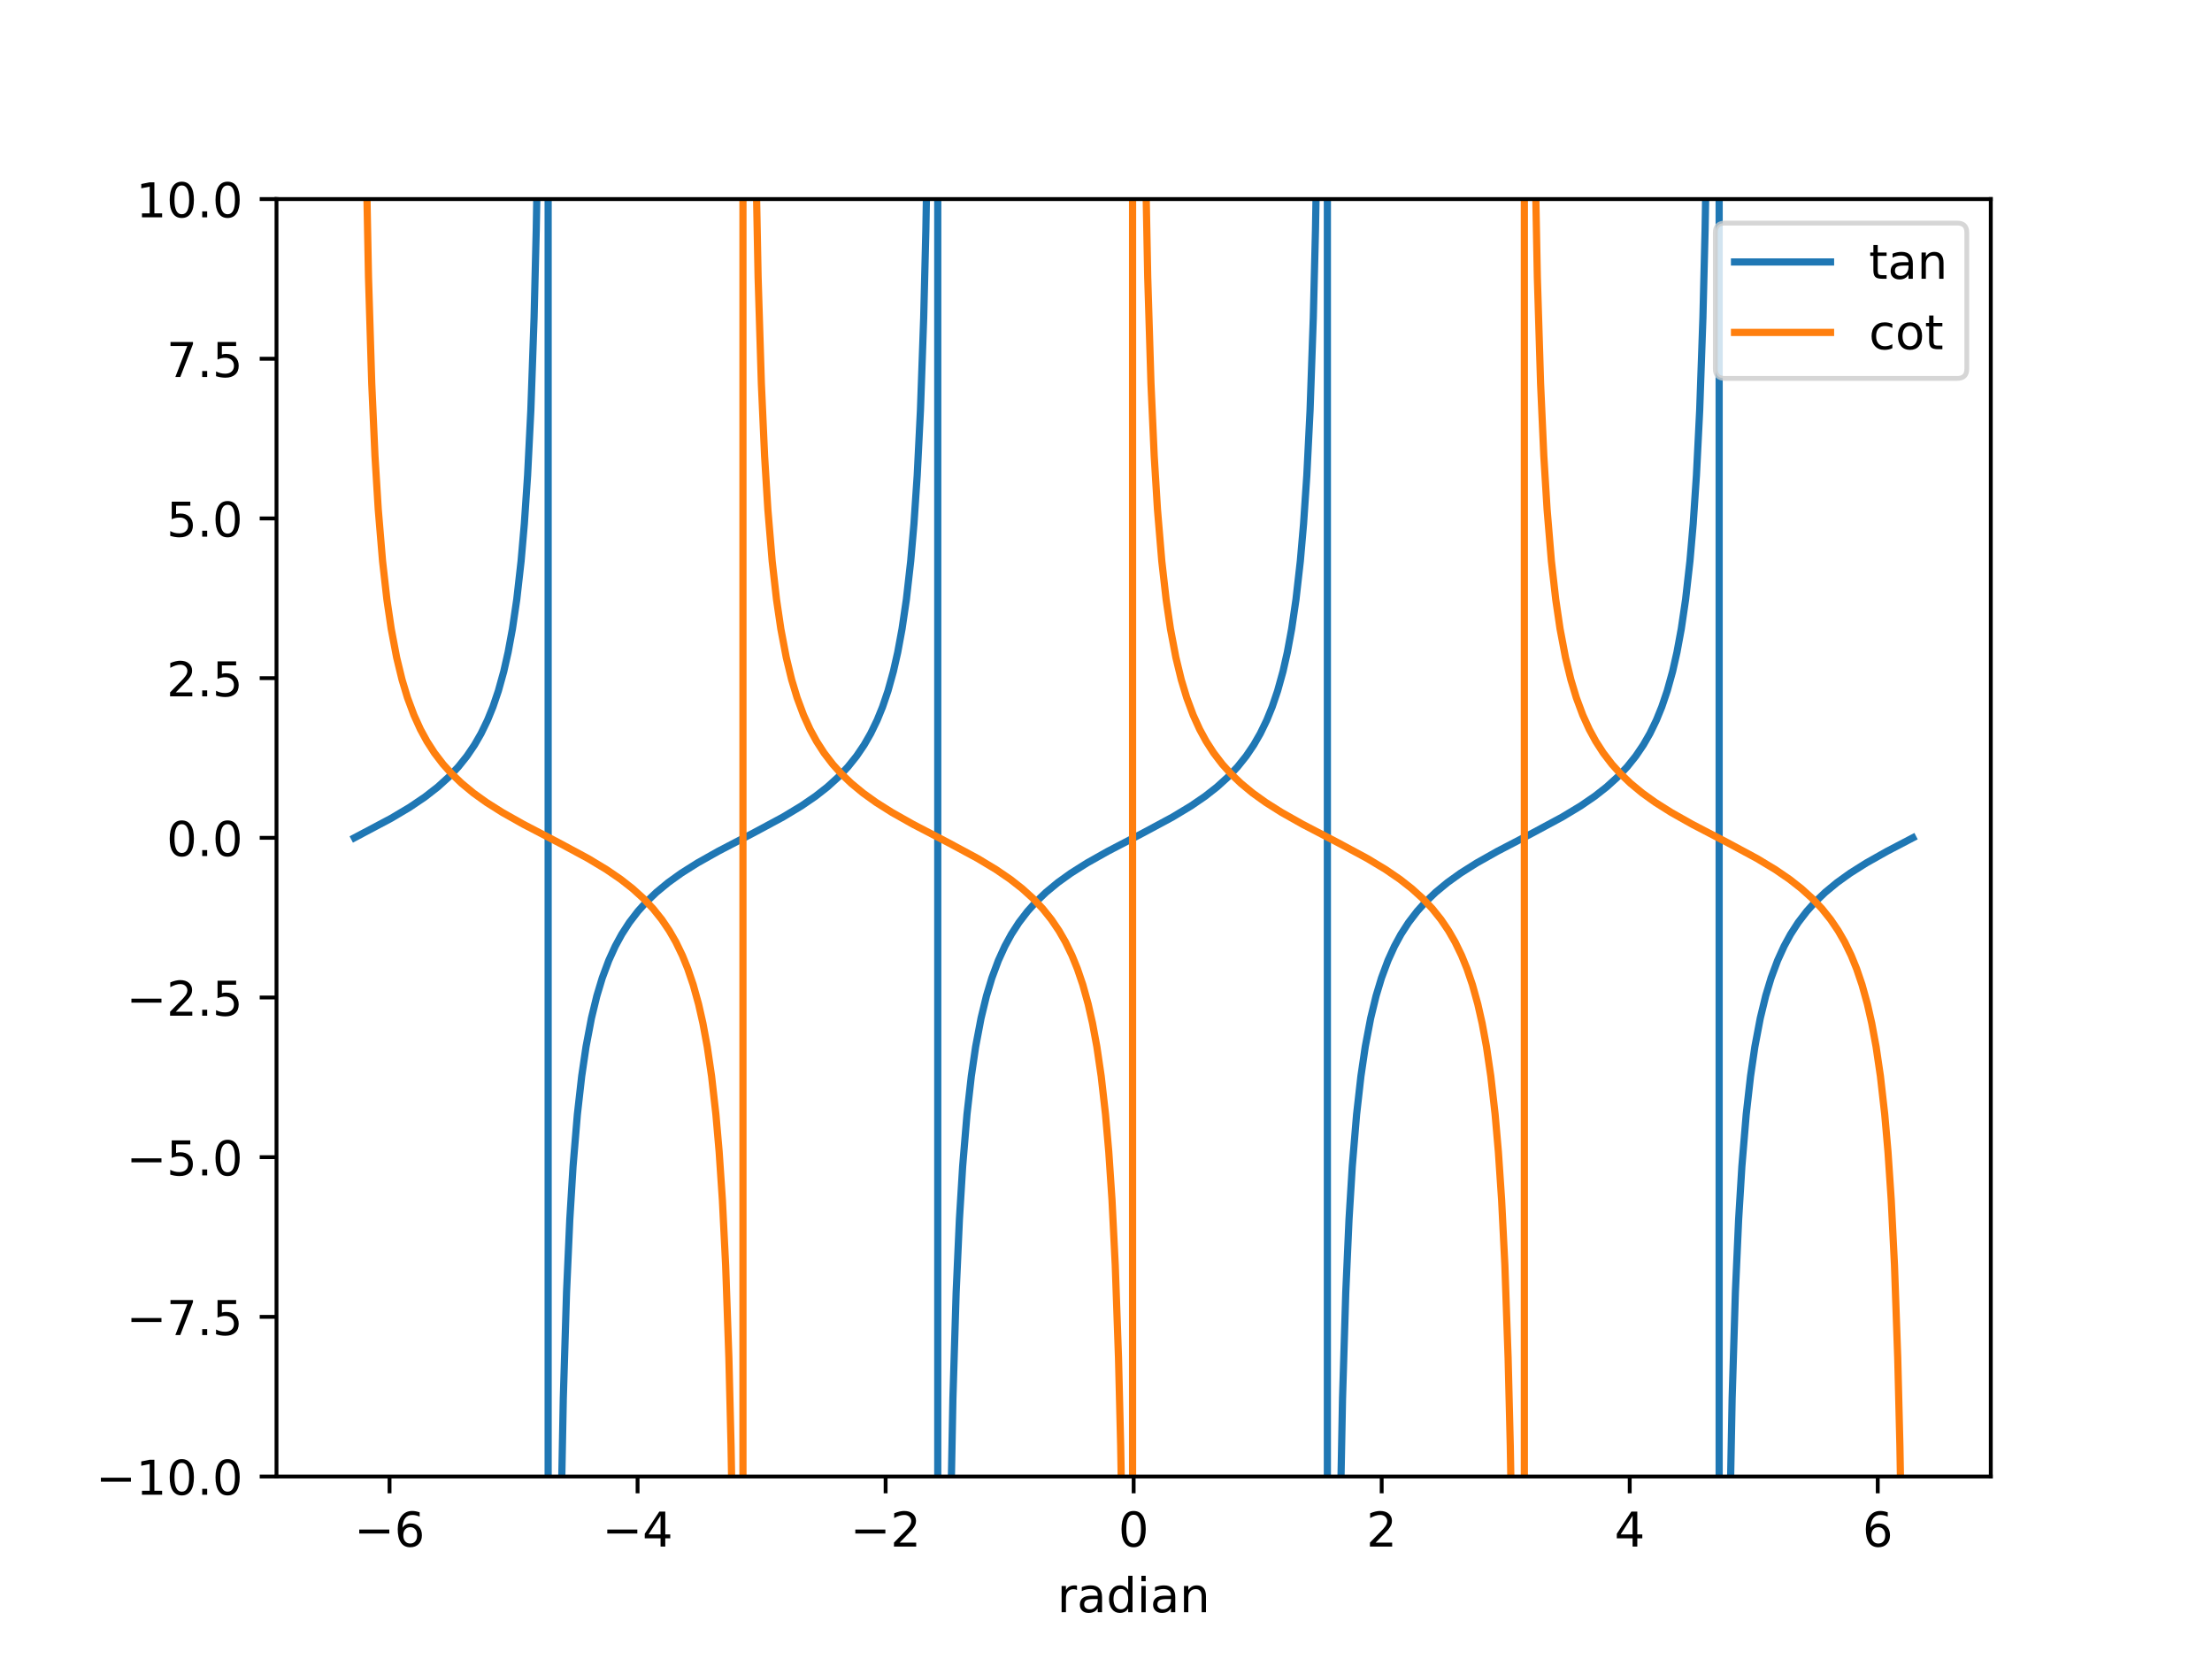<?xml version="1.0" encoding="utf-8" standalone="no"?>
<!DOCTYPE svg PUBLIC "-//W3C//DTD SVG 1.1//EN"
  "http://www.w3.org/Graphics/SVG/1.1/DTD/svg11.dtd">
<!-- Created with matplotlib (http://matplotlib.org/) -->
<svg height="345.6pt" version="1.1" viewBox="0 0 460.8 345.6" width="460.8pt" xmlns="http://www.w3.org/2000/svg" xmlns:xlink="http://www.w3.org/1999/xlink">
 <defs>
  <style type="text/css">
*{stroke-linecap:butt;stroke-linejoin:round;}
  </style>
 </defs>
 <g id="figure_1">
  <g id="patch_1">
   <path d="M 0 345.6 
L 460.8 345.6 
L 460.8 0 
L 0 0 
z
" style="fill:#ffffff;"/>
  </g>
  <g id="axes_1">
   <g id="patch_2">
    <path d="M 57.6 307.584 
L 414.72 307.584 
L 414.72 41.472 
L 57.6 41.472 
z
" style="fill:#ffffff;"/>
   </g>
   <g id="matplotlib.axis_1">
    <g id="xtick_1">
     <g id="line2d_1">
      <defs>
       <path d="M 0 0 
L 0 3.5 
" id="m0b02dd574d" style="stroke:#000000;stroke-width:0.8;"/>
      </defs>
      <g>
       <use style="stroke:#000000;stroke-width:0.8;" x="81.149" xlink:href="#m0b02dd574d" y="307.584"/>
      </g>
     </g>
     <g id="text_1">
      <!-- −6 -->
      <defs>
       <path d="M 10.594 35.5 
L 73.188 35.5 
L 73.188 27.203 
L 10.594 27.203 
z
" id="DejaVuSans-2212"/>
       <path d="M 33.016 40.375 
Q 26.375 40.375 22.484 35.828 
Q 18.609 31.297 18.609 23.391 
Q 18.609 15.531 22.484 10.953 
Q 26.375 6.391 33.016 6.391 
Q 39.656 6.391 43.531 10.953 
Q 47.406 15.531 47.406 23.391 
Q 47.406 31.297 43.531 35.828 
Q 39.656 40.375 33.016 40.375 
z
M 52.594 71.297 
L 52.594 62.312 
Q 48.875 64.062 45.094 64.984 
Q 41.312 65.922 37.594 65.922 
Q 27.828 65.922 22.672 59.328 
Q 17.531 52.734 16.797 39.406 
Q 19.672 43.656 24.016 45.922 
Q 28.375 48.188 33.594 48.188 
Q 44.578 48.188 50.953 41.516 
Q 57.328 34.859 57.328 23.391 
Q 57.328 12.156 50.688 5.359 
Q 44.047 -1.422 33.016 -1.422 
Q 20.359 -1.422 13.672 8.266 
Q 6.984 17.969 6.984 36.375 
Q 6.984 53.656 15.188 63.938 
Q 23.391 74.219 37.203 74.219 
Q 40.922 74.219 44.703 73.484 
Q 48.484 72.75 52.594 71.297 
z
" id="DejaVuSans-36"/>
      </defs>
      <g transform="translate(73.778 322.182)scale(0.1 -0.1)">
       <use xlink:href="#DejaVuSans-2212"/>
       <use x="83.789" xlink:href="#DejaVuSans-36"/>
      </g>
     </g>
    </g>
    <g id="xtick_2">
     <g id="line2d_2">
      <g>
       <use style="stroke:#000000;stroke-width:0.8;" x="132.819" xlink:href="#m0b02dd574d" y="307.584"/>
      </g>
     </g>
     <g id="text_2">
      <!-- −4 -->
      <defs>
       <path d="M 37.797 64.312 
L 12.891 25.391 
L 37.797 25.391 
z
M 35.203 72.906 
L 47.609 72.906 
L 47.609 25.391 
L 58.016 25.391 
L 58.016 17.188 
L 47.609 17.188 
L 47.609 0 
L 37.797 0 
L 37.797 17.188 
L 4.891 17.188 
L 4.891 26.703 
z
" id="DejaVuSans-34"/>
      </defs>
      <g transform="translate(125.448 322.182)scale(0.1 -0.1)">
       <use xlink:href="#DejaVuSans-2212"/>
       <use x="83.789" xlink:href="#DejaVuSans-34"/>
      </g>
     </g>
    </g>
    <g id="xtick_3">
     <g id="line2d_3">
      <g>
       <use style="stroke:#000000;stroke-width:0.8;" x="184.49" xlink:href="#m0b02dd574d" y="307.584"/>
      </g>
     </g>
     <g id="text_3">
      <!-- −2 -->
      <defs>
       <path d="M 19.188 8.297 
L 53.609 8.297 
L 53.609 0 
L 7.328 0 
L 7.328 8.297 
Q 12.938 14.109 22.625 23.891 
Q 32.328 33.688 34.812 36.531 
Q 39.547 41.844 41.422 45.531 
Q 43.312 49.219 43.312 52.781 
Q 43.312 58.594 39.234 62.25 
Q 35.156 65.922 28.609 65.922 
Q 23.969 65.922 18.812 64.312 
Q 13.672 62.703 7.812 59.422 
L 7.812 69.391 
Q 13.766 71.781 18.938 73 
Q 24.125 74.219 28.422 74.219 
Q 39.75 74.219 46.484 68.547 
Q 53.219 62.891 53.219 53.422 
Q 53.219 48.922 51.531 44.891 
Q 49.859 40.875 45.406 35.406 
Q 44.188 33.984 37.641 27.219 
Q 31.109 20.453 19.188 8.297 
z
" id="DejaVuSans-32"/>
      </defs>
      <g transform="translate(177.119 322.182)scale(0.1 -0.1)">
       <use xlink:href="#DejaVuSans-2212"/>
       <use x="83.789" xlink:href="#DejaVuSans-32"/>
      </g>
     </g>
    </g>
    <g id="xtick_4">
     <g id="line2d_4">
      <g>
       <use style="stroke:#000000;stroke-width:0.8;" x="236.16" xlink:href="#m0b02dd574d" y="307.584"/>
      </g>
     </g>
     <g id="text_4">
      <!-- 0 -->
      <defs>
       <path d="M 31.781 66.406 
Q 24.172 66.406 20.328 58.906 
Q 16.5 51.422 16.5 36.375 
Q 16.5 21.391 20.328 13.891 
Q 24.172 6.391 31.781 6.391 
Q 39.453 6.391 43.281 13.891 
Q 47.125 21.391 47.125 36.375 
Q 47.125 51.422 43.281 58.906 
Q 39.453 66.406 31.781 66.406 
z
M 31.781 74.219 
Q 44.047 74.219 50.516 64.516 
Q 56.984 54.828 56.984 36.375 
Q 56.984 17.969 50.516 8.266 
Q 44.047 -1.422 31.781 -1.422 
Q 19.531 -1.422 13.062 8.266 
Q 6.594 17.969 6.594 36.375 
Q 6.594 54.828 13.062 64.516 
Q 19.531 74.219 31.781 74.219 
z
" id="DejaVuSans-30"/>
      </defs>
      <g transform="translate(232.979 322.182)scale(0.1 -0.1)">
       <use xlink:href="#DejaVuSans-30"/>
      </g>
     </g>
    </g>
    <g id="xtick_5">
     <g id="line2d_5">
      <g>
       <use style="stroke:#000000;stroke-width:0.8;" x="287.83" xlink:href="#m0b02dd574d" y="307.584"/>
      </g>
     </g>
     <g id="text_5">
      <!-- 2 -->
      <g transform="translate(284.649 322.182)scale(0.1 -0.1)">
       <use xlink:href="#DejaVuSans-32"/>
      </g>
     </g>
    </g>
    <g id="xtick_6">
     <g id="line2d_6">
      <g>
       <use style="stroke:#000000;stroke-width:0.8;" x="339.501" xlink:href="#m0b02dd574d" y="307.584"/>
      </g>
     </g>
     <g id="text_6">
      <!-- 4 -->
      <g transform="translate(336.32 322.182)scale(0.1 -0.1)">
       <use xlink:href="#DejaVuSans-34"/>
      </g>
     </g>
    </g>
    <g id="xtick_7">
     <g id="line2d_7">
      <g>
       <use style="stroke:#000000;stroke-width:0.8;" x="391.171" xlink:href="#m0b02dd574d" y="307.584"/>
      </g>
     </g>
     <g id="text_7">
      <!-- 6 -->
      <g transform="translate(387.99 322.182)scale(0.1 -0.1)">
       <use xlink:href="#DejaVuSans-36"/>
      </g>
     </g>
    </g>
    <g id="text_8">
     <!-- radian -->
     <defs>
      <path d="M 41.109 46.297 
Q 39.594 47.172 37.812 47.578 
Q 36.031 48 33.891 48 
Q 26.266 48 22.188 43.047 
Q 18.109 38.094 18.109 28.812 
L 18.109 0 
L 9.078 0 
L 9.078 54.688 
L 18.109 54.688 
L 18.109 46.188 
Q 20.953 51.172 25.484 53.578 
Q 30.031 56 36.531 56 
Q 37.453 56 38.578 55.875 
Q 39.703 55.766 41.062 55.516 
z
" id="DejaVuSans-72"/>
      <path d="M 34.281 27.484 
Q 23.391 27.484 19.188 25 
Q 14.984 22.516 14.984 16.5 
Q 14.984 11.719 18.141 8.906 
Q 21.297 6.109 26.703 6.109 
Q 34.188 6.109 38.703 11.406 
Q 43.219 16.703 43.219 25.484 
L 43.219 27.484 
z
M 52.203 31.203 
L 52.203 0 
L 43.219 0 
L 43.219 8.297 
Q 40.141 3.328 35.547 0.953 
Q 30.953 -1.422 24.312 -1.422 
Q 15.922 -1.422 10.953 3.297 
Q 6 8.016 6 15.922 
Q 6 25.141 12.172 29.828 
Q 18.359 34.516 30.609 34.516 
L 43.219 34.516 
L 43.219 35.406 
Q 43.219 41.609 39.141 45 
Q 35.062 48.391 27.688 48.391 
Q 23 48.391 18.547 47.266 
Q 14.109 46.141 10.016 43.891 
L 10.016 52.203 
Q 14.938 54.109 19.578 55.047 
Q 24.219 56 28.609 56 
Q 40.484 56 46.344 49.844 
Q 52.203 43.703 52.203 31.203 
z
" id="DejaVuSans-61"/>
      <path d="M 45.406 46.391 
L 45.406 75.984 
L 54.391 75.984 
L 54.391 0 
L 45.406 0 
L 45.406 8.203 
Q 42.578 3.328 38.25 0.953 
Q 33.938 -1.422 27.875 -1.422 
Q 17.969 -1.422 11.734 6.484 
Q 5.516 14.406 5.516 27.297 
Q 5.516 40.188 11.734 48.094 
Q 17.969 56 27.875 56 
Q 33.938 56 38.25 53.625 
Q 42.578 51.266 45.406 46.391 
z
M 14.797 27.297 
Q 14.797 17.391 18.875 11.75 
Q 22.953 6.109 30.078 6.109 
Q 37.203 6.109 41.297 11.75 
Q 45.406 17.391 45.406 27.297 
Q 45.406 37.203 41.297 42.844 
Q 37.203 48.484 30.078 48.484 
Q 22.953 48.484 18.875 42.844 
Q 14.797 37.203 14.797 27.297 
z
" id="DejaVuSans-64"/>
      <path d="M 9.422 54.688 
L 18.406 54.688 
L 18.406 0 
L 9.422 0 
z
M 9.422 75.984 
L 18.406 75.984 
L 18.406 64.594 
L 9.422 64.594 
z
" id="DejaVuSans-69"/>
      <path d="M 54.891 33.016 
L 54.891 0 
L 45.906 0 
L 45.906 32.719 
Q 45.906 40.484 42.875 44.328 
Q 39.844 48.188 33.797 48.188 
Q 26.516 48.188 22.312 43.547 
Q 18.109 38.922 18.109 30.906 
L 18.109 0 
L 9.078 0 
L 9.078 54.688 
L 18.109 54.688 
L 18.109 46.188 
Q 21.344 51.125 25.703 53.562 
Q 30.078 56 35.797 56 
Q 45.219 56 50.047 50.172 
Q 54.891 44.344 54.891 33.016 
z
" id="DejaVuSans-6e"/>
     </defs>
     <g transform="translate(220.244 335.861)scale(0.1 -0.1)">
      <use xlink:href="#DejaVuSans-72"/>
      <use x="41.113" xlink:href="#DejaVuSans-61"/>
      <use x="102.393" xlink:href="#DejaVuSans-64"/>
      <use x="165.869" xlink:href="#DejaVuSans-69"/>
      <use x="193.652" xlink:href="#DejaVuSans-61"/>
      <use x="254.932" xlink:href="#DejaVuSans-6e"/>
     </g>
    </g>
   </g>
   <g id="matplotlib.axis_2">
    <g id="ytick_1">
     <g id="line2d_8">
      <defs>
       <path d="M 0 0 
L -3.5 0 
" id="m71da5af2aa" style="stroke:#000000;stroke-width:0.8;"/>
      </defs>
      <g>
       <use style="stroke:#000000;stroke-width:0.8;" x="57.6" xlink:href="#m71da5af2aa" y="307.584"/>
      </g>
     </g>
     <g id="text_9">
      <!-- −10.0 -->
      <defs>
       <path d="M 12.406 8.297 
L 28.516 8.297 
L 28.516 63.922 
L 10.984 60.406 
L 10.984 69.391 
L 28.422 72.906 
L 38.281 72.906 
L 38.281 8.297 
L 54.391 8.297 
L 54.391 0 
L 12.406 0 
z
" id="DejaVuSans-31"/>
       <path d="M 10.688 12.406 
L 21 12.406 
L 21 0 
L 10.688 0 
z
" id="DejaVuSans-2e"/>
      </defs>
      <g transform="translate(19.955 311.383)scale(0.1 -0.1)">
       <use xlink:href="#DejaVuSans-2212"/>
       <use x="83.789" xlink:href="#DejaVuSans-31"/>
       <use x="147.412" xlink:href="#DejaVuSans-30"/>
       <use x="211.035" xlink:href="#DejaVuSans-2e"/>
       <use x="242.822" xlink:href="#DejaVuSans-30"/>
      </g>
     </g>
    </g>
    <g id="ytick_2">
     <g id="line2d_9">
      <g>
       <use style="stroke:#000000;stroke-width:0.8;" x="57.6" xlink:href="#m71da5af2aa" y="274.32"/>
      </g>
     </g>
     <g id="text_10">
      <!-- −7.5 -->
      <defs>
       <path d="M 8.203 72.906 
L 55.078 72.906 
L 55.078 68.703 
L 28.609 0 
L 18.312 0 
L 43.219 64.594 
L 8.203 64.594 
z
" id="DejaVuSans-37"/>
       <path d="M 10.797 72.906 
L 49.516 72.906 
L 49.516 64.594 
L 19.828 64.594 
L 19.828 46.734 
Q 21.969 47.469 24.109 47.828 
Q 26.266 48.188 28.422 48.188 
Q 40.625 48.188 47.75 41.5 
Q 54.891 34.812 54.891 23.391 
Q 54.891 11.625 47.562 5.094 
Q 40.234 -1.422 26.906 -1.422 
Q 22.312 -1.422 17.547 -0.641 
Q 12.797 0.141 7.719 1.703 
L 7.719 11.625 
Q 12.109 9.234 16.797 8.062 
Q 21.484 6.891 26.703 6.891 
Q 35.156 6.891 40.078 11.328 
Q 45.016 15.766 45.016 23.391 
Q 45.016 31 40.078 35.438 
Q 35.156 39.891 26.703 39.891 
Q 22.75 39.891 18.812 39.016 
Q 14.891 38.141 10.797 36.281 
z
" id="DejaVuSans-35"/>
      </defs>
      <g transform="translate(26.317 278.119)scale(0.1 -0.1)">
       <use xlink:href="#DejaVuSans-2212"/>
       <use x="83.789" xlink:href="#DejaVuSans-37"/>
       <use x="147.412" xlink:href="#DejaVuSans-2e"/>
       <use x="179.199" xlink:href="#DejaVuSans-35"/>
      </g>
     </g>
    </g>
    <g id="ytick_3">
     <g id="line2d_10">
      <g>
       <use style="stroke:#000000;stroke-width:0.8;" x="57.6" xlink:href="#m71da5af2aa" y="241.056"/>
      </g>
     </g>
     <g id="text_11">
      <!-- −5.0 -->
      <g transform="translate(26.317 244.855)scale(0.1 -0.1)">
       <use xlink:href="#DejaVuSans-2212"/>
       <use x="83.789" xlink:href="#DejaVuSans-35"/>
       <use x="147.412" xlink:href="#DejaVuSans-2e"/>
       <use x="179.199" xlink:href="#DejaVuSans-30"/>
      </g>
     </g>
    </g>
    <g id="ytick_4">
     <g id="line2d_11">
      <g>
       <use style="stroke:#000000;stroke-width:0.8;" x="57.6" xlink:href="#m71da5af2aa" y="207.792"/>
      </g>
     </g>
     <g id="text_12">
      <!-- −2.5 -->
      <g transform="translate(26.317 211.591)scale(0.1 -0.1)">
       <use xlink:href="#DejaVuSans-2212"/>
       <use x="83.789" xlink:href="#DejaVuSans-32"/>
       <use x="147.412" xlink:href="#DejaVuSans-2e"/>
       <use x="179.199" xlink:href="#DejaVuSans-35"/>
      </g>
     </g>
    </g>
    <g id="ytick_5">
     <g id="line2d_12">
      <g>
       <use style="stroke:#000000;stroke-width:0.8;" x="57.6" xlink:href="#m71da5af2aa" y="174.528"/>
      </g>
     </g>
     <g id="text_13">
      <!-- 0.0 -->
      <g transform="translate(34.697 178.327)scale(0.1 -0.1)">
       <use xlink:href="#DejaVuSans-30"/>
       <use x="63.623" xlink:href="#DejaVuSans-2e"/>
       <use x="95.41" xlink:href="#DejaVuSans-30"/>
      </g>
     </g>
    </g>
    <g id="ytick_6">
     <g id="line2d_13">
      <g>
       <use style="stroke:#000000;stroke-width:0.8;" x="57.6" xlink:href="#m71da5af2aa" y="141.264"/>
      </g>
     </g>
     <g id="text_14">
      <!-- 2.5 -->
      <g transform="translate(34.697 145.063)scale(0.1 -0.1)">
       <use xlink:href="#DejaVuSans-32"/>
       <use x="63.623" xlink:href="#DejaVuSans-2e"/>
       <use x="95.41" xlink:href="#DejaVuSans-35"/>
      </g>
     </g>
    </g>
    <g id="ytick_7">
     <g id="line2d_14">
      <g>
       <use style="stroke:#000000;stroke-width:0.8;" x="57.6" xlink:href="#m71da5af2aa" y="108"/>
      </g>
     </g>
     <g id="text_15">
      <!-- 5.0 -->
      <g transform="translate(34.697 111.799)scale(0.1 -0.1)">
       <use xlink:href="#DejaVuSans-35"/>
       <use x="63.623" xlink:href="#DejaVuSans-2e"/>
       <use x="95.41" xlink:href="#DejaVuSans-30"/>
      </g>
     </g>
    </g>
    <g id="ytick_8">
     <g id="line2d_15">
      <g>
       <use style="stroke:#000000;stroke-width:0.8;" x="57.6" xlink:href="#m71da5af2aa" y="74.736"/>
      </g>
     </g>
     <g id="text_16">
      <!-- 7.5 -->
      <g transform="translate(34.697 78.535)scale(0.1 -0.1)">
       <use xlink:href="#DejaVuSans-37"/>
       <use x="63.623" xlink:href="#DejaVuSans-2e"/>
       <use x="95.41" xlink:href="#DejaVuSans-35"/>
      </g>
     </g>
    </g>
    <g id="ytick_9">
     <g id="line2d_16">
      <g>
       <use style="stroke:#000000;stroke-width:0.8;" x="57.6" xlink:href="#m71da5af2aa" y="41.472"/>
      </g>
     </g>
     <g id="text_17">
      <!-- 10.0 -->
      <g transform="translate(28.334 45.271)scale(0.1 -0.1)">
       <use xlink:href="#DejaVuSans-31"/>
       <use x="63.623" xlink:href="#DejaVuSans-30"/>
       <use x="127.246" xlink:href="#DejaVuSans-2e"/>
       <use x="159.033" xlink:href="#DejaVuSans-30"/>
      </g>
     </g>
    </g>
   </g>
   <g id="line2d_17">
    <path clip-path="url(#p2db4ea362e)" d="M 73.833 174.528 
L 81.498 170.46 
L 85.331 168.182 
L 88.487 166.051 
L 91.193 163.944 
L 93.447 161.901 
L 95.476 159.751 
L 97.28 157.498 
L 98.858 155.168 
L 100.211 152.815 
L 101.564 150.022 
L 102.691 147.247 
L 103.818 143.927 
L 104.945 139.866 
L 105.847 135.886 
L 106.749 131.007 
L 107.651 124.871 
L 108.553 116.895 
L 109.229 109.129 
L 109.905 99.068 
L 110.582 85.498 
L 111.258 66.163 
L 111.709 47.934 
L 112.16 22.444 
L 112.454 -1 
M 114.189 -1 
L 114.189 346.6 
M 116.412 346.6 
L 116.669 326.612 
L 117.345 291.31 
L 118.022 269.202 
L 118.698 254.039 
L 119.375 242.979 
L 120.276 232.161 
L 121.178 224.185 
L 122.08 218.049 
L 123.207 212.102 
L 124.335 207.461 
L 125.462 203.724 
L 126.815 200.088 
L 128.167 197.116 
L 129.52 194.631 
L 131.098 192.185 
L 132.902 189.834 
L 134.705 187.834 
L 136.735 185.892 
L 139.215 183.845 
L 141.92 181.903 
L 145.302 179.769 
L 149.585 177.356 
L 157.025 173.481 
L 163.113 170.205 
L 166.945 167.894 
L 169.876 165.887 
L 172.356 163.944 
L 174.611 161.901 
L 176.64 159.751 
L 178.444 157.498 
L 180.022 155.168 
L 181.375 152.815 
L 182.727 150.022 
L 183.855 147.247 
L 184.982 143.927 
L 186.109 139.866 
L 187.011 135.886 
L 187.913 131.007 
L 188.815 124.871 
L 189.716 116.895 
L 190.393 109.129 
L 191.069 99.068 
L 191.745 85.498 
L 192.422 66.163 
L 192.873 47.934 
L 193.324 22.444 
L 193.618 -1 
M 195.353 -1 
L 195.353 346.6 
M 197.575 346.6 
L 197.833 326.612 
L 198.509 291.31 
L 199.185 269.202 
L 199.862 254.039 
L 200.538 242.979 
L 201.44 232.161 
L 202.342 224.185 
L 203.244 218.049 
L 204.371 212.102 
L 205.498 207.461 
L 206.625 203.724 
L 207.978 200.088 
L 209.331 197.116 
L 210.684 194.631 
L 212.262 192.185 
L 214.065 189.834 
L 215.869 187.834 
L 217.898 185.892 
L 220.378 183.845 
L 223.084 181.903 
L 226.465 179.769 
L 230.749 177.356 
L 238.189 173.481 
L 244.276 170.205 
L 248.109 167.894 
L 251.04 165.887 
L 253.52 163.944 
L 255.775 161.901 
L 257.804 159.751 
L 259.607 157.498 
L 261.185 155.168 
L 262.538 152.815 
L 263.891 150.022 
L 265.018 147.247 
L 266.145 143.927 
L 267.273 139.866 
L 268.175 135.886 
L 269.076 131.007 
L 269.978 124.871 
L 270.88 116.895 
L 271.556 109.129 
L 272.233 99.068 
L 272.909 85.498 
L 273.585 66.163 
L 274.036 47.934 
L 274.487 22.444 
L 274.781 -1 
M 276.516 -1 
L 276.516 346.6 
M 278.739 346.6 
L 278.996 326.612 
L 279.673 291.31 
L 280.349 269.202 
L 281.025 254.039 
L 281.702 242.979 
L 282.604 232.161 
L 283.505 224.185 
L 284.407 218.049 
L 285.535 212.102 
L 286.662 207.461 
L 287.789 203.724 
L 289.142 200.088 
L 290.495 197.116 
L 291.847 194.631 
L 293.425 192.185 
L 295.229 189.834 
L 297.033 187.834 
L 299.062 185.892 
L 301.542 183.845 
L 304.247 181.903 
L 307.629 179.769 
L 311.913 177.356 
L 319.353 173.481 
L 325.44 170.205 
L 329.273 167.894 
L 332.204 165.887 
L 334.684 163.944 
L 336.938 161.901 
L 338.967 159.751 
L 340.771 157.498 
L 342.349 155.168 
L 343.702 152.815 
L 345.055 150.022 
L 346.182 147.247 
L 347.309 143.927 
L 348.436 139.866 
L 349.338 135.886 
L 350.24 131.007 
L 351.142 124.871 
L 352.044 116.895 
L 352.72 109.129 
L 353.396 99.068 
L 354.073 85.498 
L 354.749 66.163 
L 355.2 47.934 
L 355.651 22.444 
L 355.945 -1 
M 358.131 -1 
L 358.131 346.6 
M 359.903 346.6 
L 360.16 326.612 
L 360.836 291.31 
L 361.513 269.202 
L 362.189 254.039 
L 362.865 242.979 
L 363.767 232.161 
L 364.669 224.185 
L 365.571 218.049 
L 366.698 212.102 
L 367.825 207.461 
L 368.953 203.724 
L 370.305 200.088 
L 371.658 197.116 
L 373.011 194.631 
L 374.589 192.185 
L 376.393 189.834 
L 378.196 187.834 
L 380.225 185.892 
L 382.705 183.845 
L 385.411 181.903 
L 388.793 179.769 
L 393.076 177.356 
L 398.487 174.528 
L 398.487 174.528 
" style="fill:none;stroke:#1f77b4;stroke-linecap:square;stroke-width:1.5;"/>
   </g>
   <g id="line2d_18">
    <path clip-path="url(#p2db4ea362e)" d="M 75.793 -1 
L 76.087 22.444 
L 76.764 57.746 
L 77.44 79.854 
L 78.116 95.017 
L 78.793 106.077 
L 79.695 116.895 
L 80.596 124.871 
L 81.498 131.007 
L 82.625 136.954 
L 83.753 141.595 
L 84.88 145.332 
L 86.233 148.968 
L 87.585 151.94 
L 88.938 154.425 
L 90.516 156.871 
L 92.32 159.222 
L 94.124 161.222 
L 96.153 163.164 
L 98.633 165.211 
L 101.338 167.153 
L 104.72 169.287 
L 109.004 171.7 
L 116.444 175.575 
L 122.531 178.851 
L 126.364 181.162 
L 129.295 183.169 
L 131.775 185.112 
L 134.029 187.155 
L 136.058 189.305 
L 137.862 191.558 
L 139.44 193.888 
L 140.793 196.241 
L 142.145 199.034 
L 143.273 201.809 
L 144.4 205.129 
L 145.527 209.19 
L 146.429 213.17 
L 147.331 218.049 
L 148.233 224.185 
L 149.135 232.161 
L 149.811 239.927 
L 150.487 249.988 
L 151.164 263.558 
L 151.84 282.893 
L 152.291 301.122 
L 152.742 326.612 
L 152.999 346.6 
M 154.771 346.6 
L 154.771 -1 
M 156.957 -1 
L 157.251 22.444 
L 157.927 57.746 
L 158.604 79.854 
L 159.28 95.017 
L 159.956 106.077 
L 160.858 116.895 
L 161.76 124.871 
L 162.662 131.007 
L 163.789 136.954 
L 164.916 141.595 
L 166.044 145.332 
L 167.396 148.968 
L 168.749 151.94 
L 170.102 154.425 
L 171.68 156.871 
L 173.484 159.222 
L 175.287 161.222 
L 177.316 163.164 
L 179.796 165.211 
L 182.502 167.153 
L 185.884 169.287 
L 190.167 171.7 
L 197.607 175.575 
L 203.695 178.851 
L 207.527 181.162 
L 210.458 183.169 
L 212.938 185.112 
L 215.193 187.155 
L 217.222 189.305 
L 219.025 191.558 
L 220.604 193.888 
L 221.956 196.241 
L 223.309 199.034 
L 224.436 201.809 
L 225.564 205.129 
L 226.691 209.19 
L 227.593 213.17 
L 228.495 218.049 
L 229.396 224.185 
L 230.298 232.161 
L 230.975 239.927 
L 231.651 249.988 
L 232.327 263.558 
L 233.004 282.893 
L 233.455 301.122 
L 233.905 326.612 
L 234.163 346.6 
M 235.935 346.6 
L 235.935 -1 
M 238.12 -1 
L 238.415 22.444 
L 239.091 57.746 
L 239.767 79.854 
L 240.444 95.017 
L 241.12 106.077 
L 242.022 116.895 
L 242.924 124.871 
L 243.825 131.007 
L 244.953 136.954 
L 246.08 141.595 
L 247.207 145.332 
L 248.56 148.968 
L 249.913 151.94 
L 251.265 154.425 
L 252.844 156.871 
L 254.647 159.222 
L 256.451 161.222 
L 258.48 163.164 
L 260.96 165.211 
L 263.665 167.153 
L 267.047 169.287 
L 271.331 171.7 
L 278.771 175.575 
L 284.858 178.851 
L 288.691 181.162 
L 291.622 183.169 
L 294.102 185.112 
L 296.356 187.155 
L 298.385 189.305 
L 300.189 191.558 
L 301.767 193.888 
L 303.12 196.241 
L 304.473 199.034 
L 305.6 201.809 
L 306.727 205.129 
L 307.855 209.19 
L 308.756 213.17 
L 309.658 218.049 
L 310.56 224.185 
L 311.462 232.161 
L 312.138 239.927 
L 312.815 249.988 
L 313.491 263.558 
L 314.167 282.893 
L 314.618 301.122 
L 315.069 326.612 
L 315.327 346.6 
M 317.549 346.6 
L 317.549 -1 
M 319.284 -1 
L 319.578 22.444 
L 320.255 57.746 
L 320.931 79.854 
L 321.607 95.017 
L 322.284 106.077 
L 323.185 116.895 
L 324.087 124.871 
L 324.989 131.007 
L 326.116 136.954 
L 327.244 141.595 
L 328.371 145.332 
L 329.724 148.968 
L 331.076 151.94 
L 332.429 154.425 
L 334.007 156.871 
L 335.811 159.222 
L 337.615 161.222 
L 339.644 163.164 
L 342.124 165.211 
L 344.829 167.153 
L 348.211 169.287 
L 352.495 171.7 
L 359.935 175.575 
L 366.022 178.851 
L 369.855 181.162 
L 372.785 183.169 
L 375.265 185.112 
L 377.52 187.155 
L 379.549 189.305 
L 381.353 191.558 
L 382.931 193.888 
L 384.284 196.241 
L 385.636 199.034 
L 386.764 201.809 
L 387.891 205.129 
L 389.018 209.19 
L 389.92 213.17 
L 390.822 218.049 
L 391.724 224.185 
L 392.625 232.161 
L 393.302 239.927 
L 393.978 249.988 
L 394.655 263.558 
L 395.331 282.893 
L 395.782 301.122 
L 396.233 326.612 
L 396.49 346.6 
L 396.49 346.6 
" style="fill:none;stroke:#ff7f0e;stroke-linecap:square;stroke-width:1.5;"/>
   </g>
   <g id="patch_3">
    <path d="M 57.6 307.584 
L 57.6 41.472 
" style="fill:none;stroke:#000000;stroke-linecap:square;stroke-linejoin:miter;stroke-width:0.8;"/>
   </g>
   <g id="patch_4">
    <path d="M 414.72 307.584 
L 414.72 41.472 
" style="fill:none;stroke:#000000;stroke-linecap:square;stroke-linejoin:miter;stroke-width:0.8;"/>
   </g>
   <g id="patch_5">
    <path d="M 57.6 307.584 
L 414.72 307.584 
" style="fill:none;stroke:#000000;stroke-linecap:square;stroke-linejoin:miter;stroke-width:0.8;"/>
   </g>
   <g id="patch_6">
    <path d="M 57.6 41.472 
L 414.72 41.472 
" style="fill:none;stroke:#000000;stroke-linecap:square;stroke-linejoin:miter;stroke-width:0.8;"/>
   </g>
   <g id="legend_1">
    <g id="patch_7">
     <path d="M 359.334 78.828 
L 407.72 78.828 
Q 409.72 78.828 409.72 76.828 
L 409.72 48.472 
Q 409.72 46.472 407.72 46.472 
L 359.334 46.472 
Q 357.334 46.472 357.334 48.472 
L 357.334 76.828 
Q 357.334 78.828 359.334 78.828 
z
" style="fill:#ffffff;opacity:0.8;stroke:#cccccc;stroke-linejoin:miter;"/>
    </g>
    <g id="line2d_19">
     <path d="M 361.334 54.57 
L 381.334 54.57 
" style="fill:none;stroke:#1f77b4;stroke-linecap:square;stroke-width:1.5;"/>
    </g>
    <g id="line2d_20"/>
    <g id="text_18">
     <!-- tan -->
     <defs>
      <path d="M 18.312 70.219 
L 18.312 54.688 
L 36.812 54.688 
L 36.812 47.703 
L 18.312 47.703 
L 18.312 18.016 
Q 18.312 11.328 20.141 9.422 
Q 21.969 7.516 27.594 7.516 
L 36.812 7.516 
L 36.812 0 
L 27.594 0 
Q 17.188 0 13.234 3.875 
Q 9.281 7.766 9.281 18.016 
L 9.281 47.703 
L 2.688 47.703 
L 2.688 54.688 
L 9.281 54.688 
L 9.281 70.219 
z
" id="DejaVuSans-74"/>
     </defs>
     <g transform="translate(389.334 58.07)scale(0.1 -0.1)">
      <use xlink:href="#DejaVuSans-74"/>
      <use x="39.209" xlink:href="#DejaVuSans-61"/>
      <use x="100.488" xlink:href="#DejaVuSans-6e"/>
     </g>
    </g>
    <g id="line2d_21">
     <path d="M 361.334 69.249 
L 381.334 69.249 
" style="fill:none;stroke:#ff7f0e;stroke-linecap:square;stroke-width:1.5;"/>
    </g>
    <g id="line2d_22"/>
    <g id="text_19">
     <!-- cot -->
     <defs>
      <path d="M 48.781 52.594 
L 48.781 44.188 
Q 44.969 46.297 41.141 47.344 
Q 37.312 48.391 33.406 48.391 
Q 24.656 48.391 19.812 42.844 
Q 14.984 37.312 14.984 27.297 
Q 14.984 17.281 19.812 11.734 
Q 24.656 6.203 33.406 6.203 
Q 37.312 6.203 41.141 7.25 
Q 44.969 8.297 48.781 10.406 
L 48.781 2.094 
Q 45.016 0.344 40.984 -0.531 
Q 36.969 -1.422 32.422 -1.422 
Q 20.062 -1.422 12.781 6.344 
Q 5.516 14.109 5.516 27.297 
Q 5.516 40.672 12.859 48.328 
Q 20.219 56 33.016 56 
Q 37.156 56 41.109 55.141 
Q 45.062 54.297 48.781 52.594 
z
" id="DejaVuSans-63"/>
      <path d="M 30.609 48.391 
Q 23.391 48.391 19.188 42.75 
Q 14.984 37.109 14.984 27.297 
Q 14.984 17.484 19.156 11.844 
Q 23.344 6.203 30.609 6.203 
Q 37.797 6.203 41.984 11.859 
Q 46.188 17.531 46.188 27.297 
Q 46.188 37.016 41.984 42.703 
Q 37.797 48.391 30.609 48.391 
z
M 30.609 56 
Q 42.328 56 49.016 48.375 
Q 55.719 40.766 55.719 27.297 
Q 55.719 13.875 49.016 6.219 
Q 42.328 -1.422 30.609 -1.422 
Q 18.844 -1.422 12.172 6.219 
Q 5.516 13.875 5.516 27.297 
Q 5.516 40.766 12.172 48.375 
Q 18.844 56 30.609 56 
z
" id="DejaVuSans-6f"/>
     </defs>
     <g transform="translate(389.334 72.749)scale(0.1 -0.1)">
      <use xlink:href="#DejaVuSans-63"/>
      <use x="54.98" xlink:href="#DejaVuSans-6f"/>
      <use x="116.162" xlink:href="#DejaVuSans-74"/>
     </g>
    </g>
   </g>
  </g>
 </g>
 <defs>
  <clipPath id="p2db4ea362e">
   <rect height="266.112" width="357.12" x="57.6" y="41.472"/>
  </clipPath>
 </defs>
</svg>
